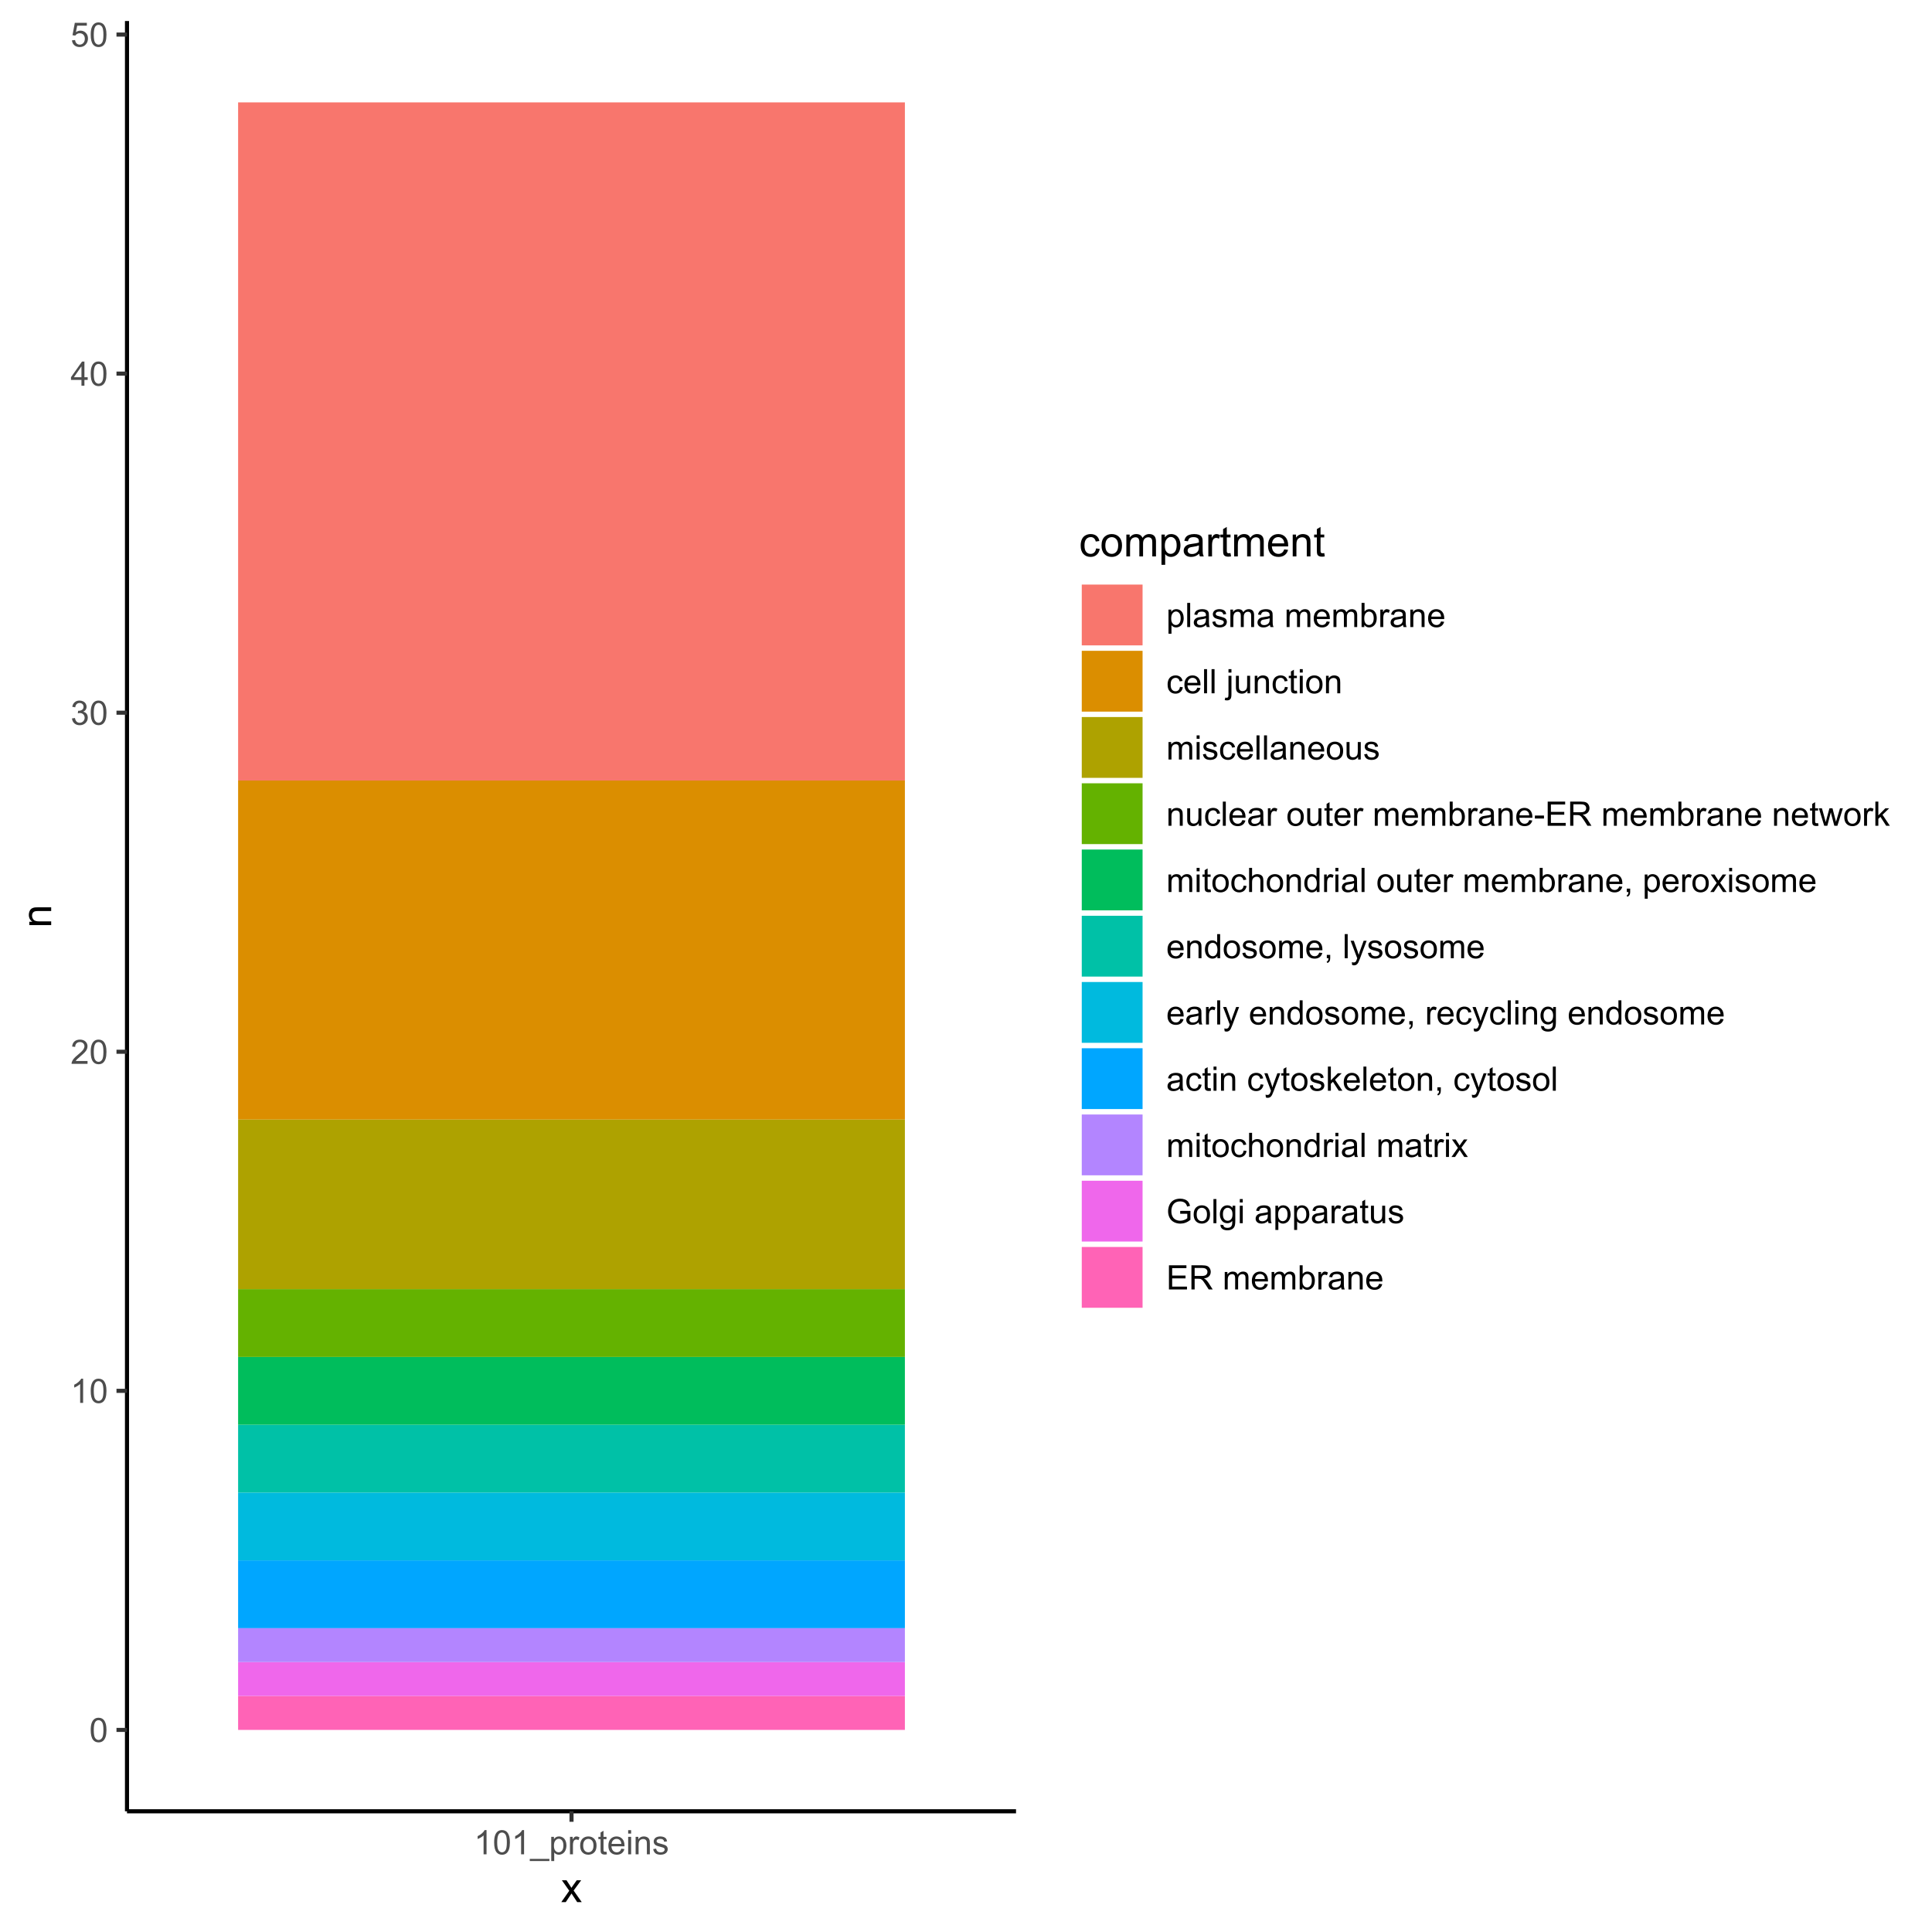 <?xml version="1.0" encoding="UTF-8"?>
<svg xmlns="http://www.w3.org/2000/svg" xmlns:xlink="http://www.w3.org/1999/xlink" width="504pt" height="504pt" viewBox="0 0 504 504" version="1.1">
<defs>
<g>
<symbol overflow="visible" id="glyph0-0">
<path style="stroke:none;" d="M 1.102 0 L 1.102 -5.5 L 5.5 -5.5 L 5.5 0 Z M 1.238 -0.137 L 5.363 -0.137 L 5.363 -5.363 L 1.238 -5.363 Z M 1.238 -0.137 "/>
</symbol>
<symbol overflow="visible" id="glyph0-1">
<path style="stroke:none;" d="M 0.367 -3.105 C 0.363 -3.848 0.438 -4.445 0.594 -4.902 C 0.742 -5.355 0.973 -5.707 1.277 -5.953 C 1.578 -6.199 1.957 -6.32 2.418 -6.324 C 2.754 -6.32 3.051 -6.254 3.309 -6.121 C 3.562 -5.984 3.773 -5.789 3.938 -5.531 C 4.102 -5.273 4.23 -4.961 4.328 -4.594 C 4.422 -4.227 4.469 -3.73 4.473 -3.105 C 4.469 -2.367 4.395 -1.77 4.242 -1.316 C 4.09 -0.859 3.863 -0.508 3.562 -0.262 C 3.258 -0.016 2.875 0.105 2.418 0.109 C 1.809 0.105 1.332 -0.109 0.988 -0.547 C 0.57 -1.066 0.363 -1.922 0.367 -3.105 Z M 1.16 -3.105 C 1.16 -2.07 1.281 -1.379 1.523 -1.039 C 1.766 -0.695 2.062 -0.527 2.418 -0.527 C 2.773 -0.527 3.074 -0.699 3.316 -1.043 C 3.559 -1.387 3.68 -2.074 3.68 -3.105 C 3.68 -4.145 3.559 -4.832 3.316 -5.172 C 3.074 -5.512 2.77 -5.684 2.41 -5.684 C 2.051 -5.684 1.77 -5.531 1.559 -5.234 C 1.293 -4.844 1.16 -4.137 1.16 -3.105 Z M 1.16 -3.105 "/>
</symbol>
<symbol overflow="visible" id="glyph0-2">
<path style="stroke:none;" d="M 3.277 0 L 2.504 0 L 2.504 -4.93 C 2.316 -4.75 2.074 -4.574 1.773 -4.395 C 1.469 -4.215 1.195 -4.082 0.957 -3.996 L 0.957 -4.742 C 1.387 -4.941 1.766 -5.188 2.09 -5.48 C 2.414 -5.77 2.645 -6.051 2.781 -6.324 L 3.277 -6.324 Z M 3.277 0 "/>
</symbol>
<symbol overflow="visible" id="glyph0-3">
<path style="stroke:none;" d="M 4.43 -0.742 L 4.43 0 L 0.266 0 C 0.258 -0.188 0.289 -0.367 0.355 -0.539 C 0.461 -0.82 0.629 -1.098 0.863 -1.375 C 1.094 -1.648 1.434 -1.965 1.879 -2.328 C 2.562 -2.887 3.023 -3.332 3.266 -3.664 C 3.5 -3.988 3.621 -4.301 3.625 -4.594 C 3.621 -4.898 3.512 -5.156 3.297 -5.367 C 3.074 -5.578 2.789 -5.684 2.441 -5.684 C 2.066 -5.684 1.77 -5.57 1.547 -5.348 C 1.32 -5.125 1.207 -4.816 1.207 -4.422 L 0.414 -4.504 C 0.465 -5.094 0.668 -5.543 1.027 -5.855 C 1.379 -6.164 1.855 -6.32 2.457 -6.324 C 3.059 -6.32 3.539 -6.152 3.891 -5.82 C 4.242 -5.484 4.418 -5.07 4.422 -4.578 C 4.418 -4.32 4.367 -4.074 4.266 -3.832 C 4.164 -3.59 3.992 -3.332 3.754 -3.062 C 3.512 -2.793 3.113 -2.426 2.562 -1.957 C 2.094 -1.566 1.797 -1.301 1.664 -1.16 C 1.531 -1.02 1.422 -0.879 1.34 -0.742 Z M 4.43 -0.742 "/>
</symbol>
<symbol overflow="visible" id="glyph0-4">
<path style="stroke:none;" d="M 0.371 -1.664 L 1.145 -1.766 C 1.23 -1.324 1.383 -1.008 1.598 -0.816 C 1.809 -0.621 2.066 -0.527 2.375 -0.527 C 2.734 -0.527 3.043 -0.652 3.297 -0.906 C 3.547 -1.156 3.672 -1.469 3.676 -1.844 C 3.672 -2.195 3.555 -2.488 3.324 -2.719 C 3.09 -2.949 2.797 -3.062 2.441 -3.066 C 2.293 -3.062 2.109 -3.035 1.895 -2.98 L 1.98 -3.66 C 2.031 -3.652 2.07 -3.648 2.105 -3.652 C 2.434 -3.648 2.73 -3.734 2.996 -3.91 C 3.254 -4.078 3.387 -4.344 3.391 -4.703 C 3.387 -4.984 3.289 -5.219 3.102 -5.406 C 2.906 -5.59 2.66 -5.684 2.359 -5.688 C 2.055 -5.684 1.805 -5.59 1.605 -5.402 C 1.402 -5.215 1.273 -4.93 1.219 -4.555 L 0.445 -4.691 C 0.539 -5.207 0.754 -5.609 1.09 -5.895 C 1.426 -6.18 1.844 -6.32 2.344 -6.324 C 2.688 -6.32 3.004 -6.246 3.293 -6.102 C 3.582 -5.953 3.801 -5.754 3.953 -5.5 C 4.105 -5.242 4.184 -4.973 4.184 -4.688 C 4.184 -4.414 4.109 -4.164 3.965 -3.945 C 3.816 -3.719 3.602 -3.543 3.316 -3.41 C 3.688 -3.324 3.977 -3.145 4.184 -2.875 C 4.391 -2.602 4.492 -2.262 4.496 -1.859 C 4.492 -1.305 4.293 -0.84 3.895 -0.461 C 3.492 -0.078 2.984 0.109 2.371 0.113 C 1.816 0.109 1.355 -0.051 0.992 -0.379 C 0.625 -0.707 0.418 -1.137 0.371 -1.664 Z M 0.371 -1.664 "/>
</symbol>
<symbol overflow="visible" id="glyph0-5">
<path style="stroke:none;" d="M 2.844 0 L 2.844 -1.508 L 0.113 -1.508 L 0.113 -2.219 L 2.988 -6.301 L 3.617 -6.301 L 3.617 -2.219 L 4.469 -2.219 L 4.469 -1.508 L 3.617 -1.508 L 3.617 0 Z M 2.844 -2.219 L 2.844 -5.059 L 0.871 -2.219 Z M 2.844 -2.219 "/>
</symbol>
<symbol overflow="visible" id="glyph0-6">
<path style="stroke:none;" d="M 0.367 -1.648 L 1.176 -1.719 C 1.234 -1.32 1.375 -1.023 1.594 -0.824 C 1.812 -0.625 2.078 -0.527 2.391 -0.527 C 2.762 -0.527 3.074 -0.668 3.336 -0.949 C 3.59 -1.23 3.719 -1.602 3.723 -2.066 C 3.719 -2.504 3.594 -2.852 3.348 -3.109 C 3.098 -3.363 2.773 -3.492 2.375 -3.492 C 2.125 -3.492 1.902 -3.434 1.703 -3.32 C 1.5 -3.207 1.344 -3.062 1.23 -2.883 L 0.504 -2.977 L 1.113 -6.215 L 4.246 -6.215 L 4.246 -5.473 L 1.73 -5.473 L 1.391 -3.781 C 1.766 -4.039 2.164 -4.172 2.582 -4.176 C 3.129 -4.172 3.594 -3.98 3.973 -3.605 C 4.352 -3.223 4.539 -2.734 4.543 -2.137 C 4.539 -1.562 4.375 -1.07 4.043 -0.656 C 3.637 -0.148 3.086 0.105 2.391 0.109 C 1.816 0.105 1.348 -0.051 0.984 -0.371 C 0.621 -0.691 0.414 -1.117 0.367 -1.648 Z M 0.367 -1.648 "/>
</symbol>
<symbol overflow="visible" id="glyph0-7">
<path style="stroke:none;" d="M -0.133 1.75 L -0.133 1.191 L 4.992 1.191 L 4.992 1.75 Z M -0.133 1.75 "/>
</symbol>
<symbol overflow="visible" id="glyph0-8">
<path style="stroke:none;" d="M 0.578 1.75 L 0.578 -4.562 L 1.285 -4.562 L 1.285 -3.969 C 1.449 -4.199 1.637 -4.375 1.848 -4.492 C 2.051 -4.605 2.305 -4.664 2.609 -4.668 C 2.992 -4.664 3.336 -4.562 3.637 -4.367 C 3.934 -4.164 4.16 -3.883 4.312 -3.516 C 4.465 -3.148 4.539 -2.746 4.543 -2.316 C 4.539 -1.848 4.457 -1.43 4.289 -1.055 C 4.121 -0.68 3.875 -0.391 3.559 -0.195 C 3.238 0.004 2.902 0.098 2.551 0.102 C 2.289 0.098 2.059 0.047 1.855 -0.059 C 1.648 -0.168 1.48 -0.305 1.352 -0.473 L 1.352 1.75 Z M 1.281 -2.258 C 1.277 -1.664 1.395 -1.23 1.637 -0.953 C 1.871 -0.668 2.16 -0.527 2.5 -0.531 C 2.84 -0.527 3.133 -0.672 3.383 -0.969 C 3.625 -1.258 3.75 -1.711 3.75 -2.32 C 3.75 -2.898 3.629 -3.332 3.391 -3.625 C 3.152 -3.914 2.867 -4.059 2.535 -4.062 C 2.203 -4.059 1.91 -3.906 1.66 -3.598 C 1.402 -3.289 1.277 -2.84 1.281 -2.258 Z M 1.281 -2.258 "/>
</symbol>
<symbol overflow="visible" id="glyph0-9">
<path style="stroke:none;" d="M 0.57 0 L 0.57 -4.562 L 1.266 -4.562 L 1.266 -3.871 C 1.445 -4.191 1.609 -4.406 1.758 -4.512 C 1.906 -4.613 2.07 -4.664 2.258 -4.668 C 2.516 -4.664 2.781 -4.582 3.051 -4.418 L 2.785 -3.699 C 2.59 -3.809 2.402 -3.867 2.219 -3.867 C 2.047 -3.867 1.895 -3.816 1.762 -3.715 C 1.625 -3.613 1.527 -3.473 1.473 -3.293 C 1.383 -3.016 1.34 -2.715 1.344 -2.391 L 1.344 0 Z M 0.57 0 "/>
</symbol>
<symbol overflow="visible" id="glyph0-10">
<path style="stroke:none;" d="M 0.293 -2.281 C 0.293 -3.125 0.527 -3.754 0.996 -4.16 C 1.387 -4.496 1.863 -4.664 2.434 -4.668 C 3.059 -4.664 3.57 -4.457 3.969 -4.051 C 4.363 -3.637 4.562 -3.07 4.566 -2.348 C 4.562 -1.758 4.477 -1.297 4.301 -0.961 C 4.125 -0.625 3.867 -0.363 3.535 -0.176 C 3.195 0.008 2.828 0.098 2.434 0.102 C 1.789 0.098 1.273 -0.102 0.883 -0.512 C 0.488 -0.918 0.293 -1.508 0.293 -2.281 Z M 1.086 -2.281 C 1.082 -1.695 1.211 -1.258 1.469 -0.969 C 1.723 -0.672 2.043 -0.527 2.434 -0.531 C 2.812 -0.527 3.133 -0.672 3.391 -0.969 C 3.645 -1.258 3.773 -1.707 3.773 -2.309 C 3.773 -2.871 3.645 -3.297 3.387 -3.59 C 3.129 -3.879 2.809 -4.023 2.434 -4.027 C 2.043 -4.023 1.723 -3.879 1.469 -3.594 C 1.211 -3.301 1.082 -2.863 1.086 -2.281 Z M 1.086 -2.281 "/>
</symbol>
<symbol overflow="visible" id="glyph0-11">
<path style="stroke:none;" d="M 2.27 -0.691 L 2.379 -0.008 C 2.16 0.039 1.965 0.059 1.797 0.059 C 1.512 0.059 1.293 0.016 1.141 -0.074 C 0.984 -0.16 0.875 -0.277 0.816 -0.422 C 0.75 -0.566 0.719 -0.871 0.723 -1.336 L 0.723 -3.961 L 0.156 -3.961 L 0.156 -4.562 L 0.723 -4.562 L 0.723 -5.695 L 1.492 -6.156 L 1.492 -4.562 L 2.27 -4.562 L 2.27 -3.961 L 1.492 -3.961 L 1.492 -1.293 C 1.488 -1.07 1.5 -0.93 1.531 -0.867 C 1.555 -0.805 1.602 -0.754 1.664 -0.715 C 1.727 -0.676 1.812 -0.656 1.93 -0.66 C 2.012 -0.656 2.125 -0.668 2.27 -0.691 Z M 2.27 -0.691 "/>
</symbol>
<symbol overflow="visible" id="glyph0-12">
<path style="stroke:none;" d="M 3.703 -1.469 L 4.504 -1.371 C 4.375 -0.902 4.141 -0.539 3.801 -0.285 C 3.461 -0.027 3.027 0.098 2.496 0.102 C 1.828 0.098 1.297 -0.102 0.906 -0.512 C 0.512 -0.918 0.316 -1.496 0.32 -2.242 C 0.316 -3.008 0.516 -3.605 0.914 -4.031 C 1.309 -4.453 1.82 -4.664 2.453 -4.668 C 3.059 -4.664 3.555 -4.457 3.945 -4.043 C 4.328 -3.629 4.523 -3.043 4.527 -2.289 C 4.523 -2.242 4.523 -2.176 4.523 -2.086 L 1.121 -2.086 C 1.145 -1.582 1.289 -1.195 1.547 -0.93 C 1.801 -0.66 2.117 -0.527 2.5 -0.531 C 2.781 -0.527 3.023 -0.602 3.227 -0.754 C 3.426 -0.902 3.586 -1.141 3.703 -1.469 Z M 1.164 -2.719 L 3.711 -2.719 C 3.672 -3.102 3.578 -3.387 3.422 -3.582 C 3.172 -3.879 2.852 -4.031 2.461 -4.031 C 2.105 -4.031 1.805 -3.91 1.566 -3.672 C 1.32 -3.434 1.188 -3.117 1.164 -2.719 Z M 1.164 -2.719 "/>
</symbol>
<symbol overflow="visible" id="glyph0-13">
<path style="stroke:none;" d="M 0.586 -5.41 L 0.586 -6.301 L 1.359 -6.301 L 1.359 -5.41 Z M 0.586 0 L 0.586 -4.562 L 1.359 -4.562 L 1.359 0 Z M 0.586 0 "/>
</symbol>
<symbol overflow="visible" id="glyph0-14">
<path style="stroke:none;" d="M 0.578 0 L 0.578 -4.562 L 1.277 -4.562 L 1.277 -3.914 C 1.609 -4.414 2.09 -4.664 2.727 -4.668 C 3 -4.664 3.254 -4.613 3.484 -4.52 C 3.715 -4.418 3.887 -4.289 4.004 -4.129 C 4.113 -3.969 4.195 -3.777 4.246 -3.559 C 4.273 -3.41 4.289 -3.16 4.289 -2.805 L 4.289 0 L 3.516 0 L 3.516 -2.777 C 3.516 -3.09 3.484 -3.324 3.426 -3.484 C 3.363 -3.637 3.258 -3.762 3.105 -3.855 C 2.949 -3.949 2.77 -3.996 2.566 -3.996 C 2.234 -3.996 1.949 -3.891 1.711 -3.68 C 1.469 -3.469 1.348 -3.07 1.352 -2.492 L 1.352 0 Z M 0.578 0 "/>
</symbol>
<symbol overflow="visible" id="glyph0-15">
<path style="stroke:none;" d="M 0.27 -1.363 L 1.035 -1.484 C 1.078 -1.172 1.199 -0.938 1.395 -0.777 C 1.59 -0.609 1.863 -0.527 2.219 -0.531 C 2.57 -0.527 2.832 -0.602 3.008 -0.75 C 3.176 -0.895 3.262 -1.062 3.266 -1.258 C 3.262 -1.43 3.188 -1.566 3.039 -1.672 C 2.93 -1.734 2.664 -1.824 2.246 -1.934 C 1.676 -2.074 1.285 -2.195 1.066 -2.305 C 0.848 -2.406 0.68 -2.551 0.566 -2.738 C 0.453 -2.918 0.398 -3.125 0.398 -3.352 C 0.398 -3.555 0.445 -3.742 0.539 -3.914 C 0.633 -4.086 0.758 -4.23 0.918 -4.348 C 1.039 -4.434 1.203 -4.508 1.41 -4.574 C 1.617 -4.633 1.84 -4.664 2.078 -4.668 C 2.434 -4.664 2.75 -4.613 3.023 -4.512 C 3.293 -4.406 3.492 -4.266 3.621 -4.09 C 3.75 -3.914 3.84 -3.68 3.891 -3.387 L 3.133 -3.281 C 3.098 -3.516 2.996 -3.699 2.832 -3.832 C 2.664 -3.965 2.434 -4.031 2.137 -4.031 C 1.777 -4.031 1.523 -3.973 1.375 -3.855 C 1.223 -3.738 1.148 -3.598 1.148 -3.441 C 1.148 -3.34 1.18 -3.25 1.242 -3.172 C 1.305 -3.086 1.402 -3.02 1.539 -2.965 C 1.613 -2.934 1.84 -2.867 2.223 -2.766 C 2.766 -2.617 3.148 -2.496 3.367 -2.406 C 3.582 -2.312 3.75 -2.176 3.875 -2 C 3.996 -1.82 4.059 -1.602 4.062 -1.34 C 4.059 -1.078 3.984 -0.836 3.836 -0.609 C 3.684 -0.383 3.465 -0.207 3.184 -0.082 C 2.895 0.039 2.574 0.098 2.223 0.102 C 1.625 0.098 1.172 -0.02 0.863 -0.266 C 0.551 -0.508 0.355 -0.875 0.27 -1.363 Z M 0.27 -1.363 "/>
</symbol>
<symbol overflow="visible" id="glyph0-16">
<path style="stroke:none;" d="M 0.562 0 L 0.562 -6.301 L 1.336 -6.301 L 1.336 0 Z M 0.562 0 "/>
</symbol>
<symbol overflow="visible" id="glyph0-17">
<path style="stroke:none;" d="M 3.559 -0.562 C 3.27 -0.32 2.996 -0.148 2.73 -0.047 C 2.465 0.051 2.18 0.098 1.879 0.102 C 1.375 0.098 0.988 -0.02 0.719 -0.266 C 0.449 -0.508 0.316 -0.82 0.316 -1.203 C 0.316 -1.422 0.367 -1.629 0.469 -1.816 C 0.57 -2 0.703 -2.148 0.871 -2.262 C 1.031 -2.371 1.215 -2.453 1.426 -2.516 C 1.574 -2.551 1.805 -2.59 2.113 -2.629 C 2.734 -2.703 3.195 -2.793 3.492 -2.895 C 3.492 -3 3.492 -3.066 3.496 -3.098 C 3.492 -3.41 3.418 -3.633 3.277 -3.766 C 3.074 -3.938 2.781 -4.023 2.398 -4.027 C 2.031 -4.023 1.762 -3.961 1.59 -3.836 C 1.414 -3.707 1.289 -3.48 1.207 -3.16 L 0.453 -3.262 C 0.516 -3.582 0.629 -3.844 0.789 -4.043 C 0.945 -4.242 1.172 -4.395 1.473 -4.504 C 1.77 -4.609 2.117 -4.664 2.508 -4.668 C 2.898 -4.664 3.215 -4.617 3.457 -4.527 C 3.699 -4.434 3.879 -4.32 3.996 -4.184 C 4.109 -4.043 4.188 -3.867 4.238 -3.656 C 4.258 -3.523 4.27 -3.285 4.273 -2.945 L 4.273 -1.914 C 4.27 -1.191 4.289 -0.734 4.324 -0.547 C 4.355 -0.352 4.418 -0.172 4.52 0 L 3.711 0 C 3.629 -0.16 3.578 -0.348 3.559 -0.562 Z M 3.492 -2.289 C 3.211 -2.172 2.789 -2.074 2.23 -2 C 1.91 -1.949 1.684 -1.898 1.555 -1.844 C 1.422 -1.785 1.32 -1.699 1.25 -1.59 C 1.176 -1.477 1.141 -1.355 1.145 -1.227 C 1.141 -1.016 1.219 -0.844 1.379 -0.707 C 1.531 -0.57 1.762 -0.504 2.062 -0.504 C 2.359 -0.504 2.621 -0.566 2.855 -0.699 C 3.086 -0.824 3.258 -1.004 3.367 -1.234 C 3.449 -1.406 3.492 -1.664 3.492 -2.008 Z M 3.492 -2.289 "/>
</symbol>
<symbol overflow="visible" id="glyph0-18">
<path style="stroke:none;" d="M 0.578 0 L 0.578 -4.562 L 1.273 -4.562 L 1.273 -3.922 C 1.414 -4.141 1.605 -4.32 1.844 -4.461 C 2.078 -4.594 2.348 -4.664 2.656 -4.668 C 2.992 -4.664 3.27 -4.594 3.488 -4.457 C 3.699 -4.312 3.852 -4.117 3.945 -3.867 C 4.301 -4.398 4.773 -4.664 5.355 -4.668 C 5.805 -4.664 6.148 -4.539 6.395 -4.289 C 6.637 -4.039 6.762 -3.652 6.762 -3.133 L 6.762 0 L 5.996 0 L 5.996 -2.875 C 5.992 -3.184 5.969 -3.406 5.918 -3.543 C 5.867 -3.676 5.773 -3.785 5.645 -3.871 C 5.512 -3.953 5.359 -3.996 5.184 -3.996 C 4.859 -3.996 4.594 -3.887 4.383 -3.676 C 4.172 -3.457 4.066 -3.117 4.066 -2.652 L 4.066 0 L 3.293 0 L 3.293 -2.965 C 3.293 -3.309 3.227 -3.566 3.102 -3.738 C 2.973 -3.91 2.77 -3.996 2.484 -3.996 C 2.266 -3.996 2.062 -3.938 1.879 -3.824 C 1.691 -3.707 1.559 -3.539 1.477 -3.32 C 1.391 -3.098 1.348 -2.781 1.352 -2.367 L 1.352 0 Z M 0.578 0 "/>
</symbol>
<symbol overflow="visible" id="glyph0-19">
<path style="stroke:none;" d=""/>
</symbol>
<symbol overflow="visible" id="glyph0-20">
<path style="stroke:none;" d="M 1.293 0 L 0.574 0 L 0.574 -6.301 L 1.348 -6.301 L 1.348 -4.051 C 1.676 -4.457 2.094 -4.664 2.602 -4.668 C 2.879 -4.664 3.141 -4.605 3.395 -4.496 C 3.645 -4.379 3.852 -4.223 4.016 -4.02 C 4.172 -3.812 4.301 -3.562 4.395 -3.277 C 4.484 -2.984 4.527 -2.676 4.531 -2.352 C 4.527 -1.562 4.336 -0.957 3.953 -0.535 C 3.566 -0.109 3.102 0.098 2.562 0.102 C 2.02 0.098 1.598 -0.121 1.293 -0.57 Z M 1.285 -2.316 C 1.281 -1.766 1.355 -1.371 1.508 -1.129 C 1.75 -0.727 2.082 -0.527 2.496 -0.531 C 2.832 -0.527 3.121 -0.676 3.371 -0.973 C 3.613 -1.266 3.738 -1.703 3.742 -2.285 C 3.738 -2.879 3.621 -3.316 3.387 -3.605 C 3.152 -3.887 2.867 -4.031 2.531 -4.031 C 2.191 -4.031 1.898 -3.883 1.652 -3.59 C 1.406 -3.293 1.281 -2.867 1.285 -2.316 Z M 1.285 -2.316 "/>
</symbol>
<symbol overflow="visible" id="glyph0-21">
<path style="stroke:none;" d="M 3.559 -1.672 L 4.32 -1.574 C 4.234 -1.047 4.023 -0.637 3.68 -0.34 C 3.336 -0.047 2.914 0.098 2.418 0.102 C 1.793 0.098 1.293 -0.102 0.914 -0.508 C 0.531 -0.914 0.34 -1.5 0.344 -2.266 C 0.34 -2.754 0.422 -3.184 0.586 -3.559 C 0.75 -3.926 0.996 -4.203 1.332 -4.391 C 1.664 -4.57 2.027 -4.664 2.422 -4.668 C 2.914 -4.664 3.32 -4.539 3.641 -4.289 C 3.953 -4.039 4.156 -3.684 4.246 -3.223 L 3.492 -3.105 C 3.422 -3.41 3.293 -3.641 3.113 -3.797 C 2.926 -3.953 2.707 -4.031 2.453 -4.031 C 2.062 -4.031 1.746 -3.891 1.504 -3.609 C 1.258 -3.328 1.137 -2.887 1.141 -2.285 C 1.137 -1.672 1.254 -1.227 1.492 -0.949 C 1.723 -0.668 2.027 -0.527 2.41 -0.531 C 2.711 -0.527 2.965 -0.621 3.172 -0.809 C 3.371 -0.996 3.5 -1.281 3.559 -1.672 Z M 3.559 -1.672 "/>
</symbol>
<symbol overflow="visible" id="glyph0-22">
<path style="stroke:none;" d="M 0.574 -5.402 L 0.574 -6.301 L 1.348 -6.301 L 1.348 -5.402 Z M -0.402 1.77 L -0.258 1.113 C -0.102 1.152 0.02 1.172 0.109 1.172 C 0.262 1.172 0.379 1.117 0.457 1.016 C 0.535 0.906 0.574 0.645 0.574 0.23 L 0.574 -4.562 L 1.348 -4.562 L 1.348 0.25 C 1.348 0.809 1.273 1.199 1.129 1.422 C 0.941 1.707 0.633 1.852 0.203 1.852 C -0.008 1.852 -0.207 1.824 -0.402 1.77 Z M -0.402 1.77 "/>
</symbol>
<symbol overflow="visible" id="glyph0-23">
<path style="stroke:none;" d="M 3.57 0 L 3.57 -0.672 C 3.211 -0.156 2.73 0.098 2.121 0.102 C 1.852 0.098 1.598 0.051 1.367 -0.051 C 1.133 -0.152 0.961 -0.281 0.848 -0.441 C 0.734 -0.594 0.656 -0.785 0.609 -1.016 C 0.578 -1.164 0.562 -1.406 0.562 -1.734 L 0.562 -4.562 L 1.336 -4.562 L 1.336 -2.031 C 1.336 -1.625 1.352 -1.352 1.383 -1.215 C 1.43 -1.008 1.531 -0.848 1.691 -0.734 C 1.848 -0.617 2.043 -0.562 2.277 -0.562 C 2.508 -0.562 2.727 -0.621 2.93 -0.738 C 3.133 -0.855 3.273 -1.016 3.359 -1.227 C 3.441 -1.43 3.484 -1.727 3.488 -2.117 L 3.488 -4.562 L 4.262 -4.562 L 4.262 0 Z M 3.57 0 "/>
</symbol>
<symbol overflow="visible" id="glyph0-24">
<path style="stroke:none;" d="M 0.281 -1.891 L 0.281 -2.668 L 2.656 -2.668 L 2.656 -1.891 Z M 0.281 -1.891 "/>
</symbol>
<symbol overflow="visible" id="glyph0-25">
<path style="stroke:none;" d="M 0.695 0 L 0.695 -6.301 L 5.25 -6.301 L 5.25 -5.555 L 1.531 -5.555 L 1.531 -3.625 L 5.016 -3.625 L 5.016 -2.887 L 1.531 -2.887 L 1.531 -0.742 L 5.398 -0.742 L 5.398 0 Z M 0.695 0 "/>
</symbol>
<symbol overflow="visible" id="glyph0-26">
<path style="stroke:none;" d="M 0.691 0 L 0.691 -6.301 L 3.484 -6.301 C 4.043 -6.297 4.469 -6.242 4.766 -6.129 C 5.055 -6.016 5.289 -5.816 5.465 -5.531 C 5.637 -5.242 5.723 -4.926 5.727 -4.582 C 5.723 -4.133 5.578 -3.754 5.293 -3.449 C 5 -3.141 4.555 -2.945 3.953 -2.867 C 4.172 -2.758 4.34 -2.652 4.457 -2.551 C 4.695 -2.324 4.926 -2.047 5.148 -1.715 L 6.242 0 L 5.195 0 L 4.359 -1.312 C 4.117 -1.688 3.914 -1.977 3.758 -2.18 C 3.598 -2.379 3.457 -2.516 3.336 -2.598 C 3.207 -2.676 3.082 -2.734 2.957 -2.766 C 2.859 -2.785 2.703 -2.793 2.492 -2.797 L 1.527 -2.797 L 1.527 0 Z M 1.527 -3.52 L 3.316 -3.52 C 3.699 -3.516 3.996 -3.555 4.211 -3.637 C 4.422 -3.711 4.586 -3.836 4.699 -4.012 C 4.809 -4.184 4.863 -4.375 4.867 -4.582 C 4.863 -4.879 4.754 -5.121 4.543 -5.312 C 4.324 -5.504 3.984 -5.602 3.52 -5.602 L 1.527 -5.602 Z M 1.527 -3.52 "/>
</symbol>
<symbol overflow="visible" id="glyph0-27">
<path style="stroke:none;" d="M 1.422 0 L 0.027 -4.562 L 0.824 -4.562 L 1.551 -1.93 L 1.82 -0.949 C 1.832 -0.996 1.91 -1.309 2.059 -1.891 L 2.785 -4.562 L 3.578 -4.562 L 4.262 -1.918 L 4.492 -1.043 L 4.754 -1.926 L 5.535 -4.562 L 6.285 -4.562 L 4.859 0 L 4.055 0 L 3.332 -2.734 L 3.152 -3.512 L 2.23 0 Z M 1.422 0 "/>
</symbol>
<symbol overflow="visible" id="glyph0-28">
<path style="stroke:none;" d="M 0.586 0 L 0.586 -6.301 L 1.359 -6.301 L 1.359 -2.707 L 3.188 -4.562 L 4.188 -4.562 L 2.445 -2.871 L 4.367 0 L 3.41 0 L 1.902 -2.332 L 1.359 -1.809 L 1.359 0 Z M 0.586 0 "/>
</symbol>
<symbol overflow="visible" id="glyph0-29">
<path style="stroke:none;" d="M 0.578 0 L 0.578 -6.301 L 1.352 -6.301 L 1.352 -4.039 C 1.711 -4.453 2.168 -4.664 2.719 -4.668 C 3.055 -4.664 3.348 -4.598 3.602 -4.465 C 3.848 -4.332 4.027 -4.148 4.137 -3.914 C 4.242 -3.68 4.293 -3.336 4.297 -2.891 L 4.297 0 L 3.523 0 L 3.523 -2.891 C 3.52 -3.273 3.438 -3.555 3.27 -3.734 C 3.102 -3.906 2.863 -3.996 2.562 -4 C 2.328 -3.996 2.113 -3.938 1.914 -3.82 C 1.711 -3.703 1.566 -3.543 1.48 -3.34 C 1.391 -3.137 1.348 -2.855 1.352 -2.496 L 1.352 0 Z M 0.578 0 "/>
</symbol>
<symbol overflow="visible" id="glyph0-30">
<path style="stroke:none;" d="M 3.539 0 L 3.539 -0.574 C 3.25 -0.125 2.824 0.098 2.266 0.102 C 1.898 0.098 1.562 0 1.262 -0.199 C 0.953 -0.398 0.719 -0.676 0.551 -1.039 C 0.383 -1.395 0.297 -1.809 0.301 -2.277 C 0.297 -2.73 0.375 -3.145 0.527 -3.516 C 0.68 -3.887 0.906 -4.172 1.211 -4.371 C 1.512 -4.566 1.852 -4.664 2.23 -4.668 C 2.5 -4.664 2.746 -4.605 2.965 -4.492 C 3.18 -4.375 3.352 -4.223 3.488 -4.039 L 3.488 -6.301 L 4.258 -6.301 L 4.258 0 Z M 1.094 -2.277 C 1.09 -1.691 1.215 -1.254 1.465 -0.965 C 1.711 -0.672 2 -0.527 2.336 -0.531 C 2.672 -0.527 2.961 -0.664 3.199 -0.945 C 3.434 -1.219 3.551 -1.641 3.555 -2.211 C 3.551 -2.832 3.43 -3.293 3.191 -3.586 C 2.949 -3.879 2.652 -4.023 2.305 -4.027 C 1.957 -4.023 1.672 -3.883 1.441 -3.605 C 1.207 -3.32 1.09 -2.879 1.094 -2.277 Z M 1.094 -2.277 "/>
</symbol>
<symbol overflow="visible" id="glyph0-31">
<path style="stroke:none;" d="M 0.781 0 L 0.781 -0.883 L 1.664 -0.883 L 1.664 0 C 1.664 0.32 1.605 0.578 1.492 0.781 C 1.375 0.977 1.191 1.133 0.945 1.246 L 0.73 0.914 C 0.891 0.844 1.012 0.738 1.09 0.598 C 1.168 0.457 1.211 0.258 1.219 0 Z M 0.781 0 "/>
</symbol>
<symbol overflow="visible" id="glyph0-32">
<path style="stroke:none;" d="M 0.062 0 L 1.73 -2.371 L 0.188 -4.562 L 1.156 -4.562 L 1.855 -3.492 C 1.984 -3.289 2.09 -3.117 2.176 -2.98 C 2.297 -3.168 2.414 -3.336 2.523 -3.484 L 3.293 -4.562 L 4.215 -4.562 L 2.637 -2.414 L 4.336 0 L 3.387 0 L 2.449 -1.418 L 2.199 -1.801 L 1 0 Z M 0.062 0 "/>
</symbol>
<symbol overflow="visible" id="glyph0-33">
<path style="stroke:none;" d="M 0.547 1.758 L 0.461 1.031 C 0.629 1.078 0.777 1.102 0.902 1.102 C 1.074 1.102 1.211 1.07 1.312 1.016 C 1.414 0.953 1.5 0.875 1.57 0.773 C 1.617 0.695 1.695 0.504 1.805 0.199 C 1.82 0.152 1.844 0.086 1.875 0.008 L 0.141 -4.562 L 0.977 -4.562 L 1.926 -1.922 C 2.047 -1.586 2.156 -1.23 2.258 -0.863 C 2.344 -1.215 2.449 -1.562 2.574 -1.902 L 3.551 -4.562 L 4.324 -4.562 L 2.586 0.078 C 2.398 0.574 2.254 0.922 2.152 1.113 C 2.012 1.367 1.855 1.551 1.68 1.672 C 1.5 1.789 1.289 1.852 1.043 1.852 C 0.895 1.852 0.727 1.82 0.547 1.758 Z M 0.547 1.758 "/>
</symbol>
<symbol overflow="visible" id="glyph0-34">
<path style="stroke:none;" d="M 0.438 0.379 L 1.191 0.488 C 1.219 0.719 1.309 0.891 1.453 0.996 C 1.645 1.137 1.906 1.207 2.238 1.211 C 2.598 1.207 2.871 1.137 3.066 0.996 C 3.258 0.852 3.391 0.648 3.465 0.395 C 3.5 0.234 3.52 -0.094 3.52 -0.598 C 3.18 -0.199 2.758 0 2.258 0 C 1.625 0 1.141 -0.227 0.801 -0.68 C 0.453 -1.133 0.281 -1.676 0.285 -2.309 C 0.281 -2.742 0.359 -3.141 0.52 -3.512 C 0.676 -3.879 0.906 -4.164 1.207 -4.367 C 1.504 -4.562 1.855 -4.664 2.262 -4.668 C 2.797 -4.664 3.238 -4.445 3.594 -4.012 L 3.594 -4.562 L 4.305 -4.562 L 4.305 -0.617 C 4.301 0.094 4.227 0.594 4.086 0.891 C 3.938 1.188 3.711 1.422 3.398 1.594 C 3.086 1.766 2.699 1.852 2.242 1.852 C 1.695 1.852 1.254 1.727 0.922 1.484 C 0.586 1.234 0.426 0.867 0.438 0.379 Z M 1.078 -2.363 C 1.078 -1.762 1.195 -1.324 1.434 -1.051 C 1.672 -0.773 1.969 -0.637 2.328 -0.641 C 2.68 -0.637 2.98 -0.773 3.223 -1.051 C 3.461 -1.32 3.578 -1.75 3.582 -2.336 C 3.578 -2.895 3.457 -3.316 3.211 -3.602 C 2.961 -3.883 2.66 -4.023 2.316 -4.027 C 1.969 -4.023 1.676 -3.883 1.438 -3.605 C 1.195 -3.324 1.078 -2.91 1.078 -2.363 Z M 1.078 -2.363 "/>
</symbol>
<symbol overflow="visible" id="glyph0-35">
<path style="stroke:none;" d="M 3.625 -2.469 L 3.625 -3.211 L 6.297 -3.215 L 6.297 -0.875 C 5.883 -0.547 5.461 -0.301 5.027 -0.137 C 4.59 0.027 4.141 0.105 3.688 0.109 C 3.062 0.105 2.5 -0.023 2 -0.289 C 1.492 -0.551 1.113 -0.934 0.855 -1.438 C 0.598 -1.938 0.469 -2.5 0.469 -3.121 C 0.469 -3.73 0.594 -4.301 0.852 -4.836 C 1.105 -5.363 1.477 -5.758 1.957 -6.02 C 2.438 -6.273 2.992 -6.402 3.621 -6.406 C 4.074 -6.402 4.484 -6.328 4.855 -6.184 C 5.223 -6.035 5.512 -5.832 5.723 -5.566 C 5.93 -5.301 6.09 -4.957 6.199 -4.539 L 5.449 -4.332 C 5.352 -4.648 5.23 -4.902 5.094 -5.086 C 4.953 -5.27 4.754 -5.414 4.492 -5.527 C 4.23 -5.637 3.941 -5.695 3.625 -5.695 C 3.242 -5.695 2.914 -5.637 2.637 -5.52 C 2.359 -5.402 2.133 -5.246 1.965 -5.059 C 1.793 -4.867 1.664 -4.66 1.57 -4.438 C 1.406 -4.047 1.324 -3.625 1.328 -3.172 C 1.324 -2.605 1.422 -2.137 1.617 -1.762 C 1.809 -1.383 2.09 -1.102 2.461 -0.918 C 2.828 -0.734 3.219 -0.645 3.641 -0.645 C 3.996 -0.645 4.348 -0.711 4.695 -0.852 C 5.035 -0.988 5.297 -1.137 5.477 -1.297 L 5.477 -2.469 Z M 3.625 -2.469 "/>
</symbol>
<symbol overflow="visible" id="glyph1-0">
<path style="stroke:none;" d="M 1.375 0 L 1.375 -6.875 L 6.875 -6.875 L 6.875 0 Z M 1.547 -0.172 L 6.703 -0.172 L 6.703 -6.703 L 1.547 -6.703 Z M 1.547 -0.172 "/>
</symbol>
<symbol overflow="visible" id="glyph1-1">
<path style="stroke:none;" d="M 0.082 0 L 2.164 -2.965 L 0.234 -5.703 L 1.445 -5.703 L 2.32 -4.367 C 2.484 -4.109 2.617 -3.898 2.719 -3.727 C 2.875 -3.961 3.02 -4.168 3.152 -4.355 L 4.113 -5.703 L 5.27 -5.703 L 3.297 -3.02 L 5.418 0 L 4.234 0 L 3.062 -1.773 L 2.75 -2.25 L 1.25 0 Z M 0.082 0 "/>
</symbol>
<symbol overflow="visible" id="glyph1-2">
<path style="stroke:none;" d="M 4.445 -2.09 L 5.398 -1.965 C 5.289 -1.309 5.023 -0.797 4.598 -0.426 C 4.168 -0.055 3.645 0.129 3.023 0.129 C 2.242 0.129 1.613 -0.125 1.141 -0.637 C 0.664 -1.145 0.426 -1.875 0.43 -2.832 C 0.426 -3.441 0.527 -3.98 0.734 -4.445 C 0.938 -4.906 1.25 -5.254 1.668 -5.484 C 2.082 -5.715 2.535 -5.828 3.031 -5.832 C 3.645 -5.828 4.152 -5.672 4.547 -5.363 C 4.941 -5.047 5.191 -4.602 5.305 -4.027 L 4.367 -3.883 C 4.273 -4.262 4.117 -4.551 3.891 -4.746 C 3.664 -4.941 3.387 -5.039 3.066 -5.039 C 2.574 -5.039 2.18 -4.863 1.879 -4.516 C 1.57 -4.164 1.418 -3.613 1.422 -2.859 C 1.418 -2.09 1.566 -1.531 1.863 -1.184 C 2.156 -0.836 2.539 -0.66 3.012 -0.664 C 3.391 -0.66 3.707 -0.777 3.961 -1.012 C 4.215 -1.242 4.375 -1.602 4.445 -2.09 Z M 4.445 -2.09 "/>
</symbol>
<symbol overflow="visible" id="glyph1-3">
<path style="stroke:none;" d="M 0.367 -2.852 C 0.363 -3.906 0.656 -4.688 1.246 -5.199 C 1.734 -5.617 2.332 -5.828 3.039 -5.832 C 3.82 -5.828 4.461 -5.574 4.961 -5.062 C 5.457 -4.547 5.707 -3.836 5.711 -2.934 C 5.707 -2.195 5.598 -1.617 5.379 -1.199 C 5.156 -0.777 4.832 -0.449 4.414 -0.219 C 3.992 0.016 3.535 0.129 3.039 0.129 C 2.238 0.129 1.594 -0.125 1.105 -0.637 C 0.609 -1.148 0.363 -1.887 0.367 -2.852 Z M 1.359 -2.852 C 1.359 -2.121 1.516 -1.574 1.836 -1.211 C 2.152 -0.844 2.555 -0.66 3.039 -0.664 C 3.516 -0.66 3.914 -0.844 4.234 -1.211 C 4.551 -1.574 4.711 -2.133 4.715 -2.883 C 4.711 -3.586 4.551 -4.117 4.234 -4.484 C 3.91 -4.844 3.512 -5.027 3.039 -5.031 C 2.555 -5.027 2.152 -4.848 1.836 -4.488 C 1.516 -4.129 1.359 -3.582 1.359 -2.852 Z M 1.359 -2.852 "/>
</symbol>
<symbol overflow="visible" id="glyph1-4">
<path style="stroke:none;" d="M 0.727 0 L 0.727 -5.703 L 1.59 -5.703 L 1.59 -4.902 C 1.766 -5.18 2.004 -5.406 2.305 -5.578 C 2.598 -5.746 2.938 -5.828 3.32 -5.832 C 3.738 -5.828 4.086 -5.742 4.359 -5.566 C 4.629 -5.391 4.816 -5.145 4.93 -4.836 C 5.379 -5.496 5.969 -5.828 6.691 -5.832 C 7.254 -5.828 7.688 -5.672 7.996 -5.363 C 8.297 -5.047 8.449 -4.566 8.453 -3.914 L 8.453 0 L 7.492 0 L 7.492 -3.594 C 7.488 -3.977 7.457 -4.254 7.398 -4.426 C 7.332 -4.594 7.219 -4.734 7.059 -4.84 C 6.891 -4.941 6.695 -4.992 6.477 -4.996 C 6.07 -4.992 5.738 -4.859 5.477 -4.594 C 5.211 -4.328 5.078 -3.898 5.082 -3.312 L 5.082 0 L 4.113 0 L 4.113 -3.707 C 4.113 -4.133 4.031 -4.453 3.875 -4.672 C 3.715 -4.883 3.461 -4.992 3.105 -4.996 C 2.832 -4.992 2.578 -4.922 2.348 -4.781 C 2.117 -4.637 1.949 -4.426 1.848 -4.152 C 1.738 -3.875 1.688 -3.477 1.691 -2.961 L 1.691 0 Z M 0.727 0 "/>
</symbol>
<symbol overflow="visible" id="glyph1-5">
<path style="stroke:none;" d="M 0.727 2.188 L 0.727 -5.703 L 1.605 -5.703 L 1.605 -4.961 C 1.812 -5.25 2.047 -5.469 2.309 -5.613 C 2.57 -5.758 2.887 -5.828 3.262 -5.832 C 3.746 -5.828 4.176 -5.703 4.551 -5.457 C 4.922 -5.203 5.203 -4.852 5.391 -4.395 C 5.578 -3.938 5.672 -3.438 5.676 -2.895 C 5.672 -2.309 5.566 -1.781 5.359 -1.316 C 5.148 -0.848 4.844 -0.488 4.449 -0.242 C 4.047 0.008 3.629 0.129 3.191 0.129 C 2.867 0.129 2.578 0.062 2.32 -0.074 C 2.062 -0.211 1.852 -0.383 1.691 -0.59 L 1.691 2.188 Z M 1.602 -2.82 C 1.598 -2.082 1.746 -1.539 2.047 -1.191 C 2.34 -0.836 2.699 -0.66 3.125 -0.664 C 3.551 -0.66 3.918 -0.844 4.227 -1.211 C 4.531 -1.574 4.688 -2.137 4.688 -2.898 C 4.688 -3.625 4.535 -4.168 4.238 -4.531 C 3.938 -4.891 3.582 -5.074 3.168 -5.074 C 2.754 -5.074 2.391 -4.879 2.074 -4.496 C 1.758 -4.109 1.598 -3.551 1.602 -2.82 Z M 1.602 -2.82 "/>
</symbol>
<symbol overflow="visible" id="glyph1-6">
<path style="stroke:none;" d="M 4.445 -0.703 C 4.086 -0.398 3.742 -0.184 3.414 -0.059 C 3.082 0.066 2.727 0.129 2.348 0.129 C 1.719 0.129 1.238 -0.023 0.902 -0.328 C 0.566 -0.633 0.398 -1.023 0.398 -1.504 C 0.398 -1.781 0.461 -2.035 0.586 -2.27 C 0.711 -2.496 0.875 -2.684 1.086 -2.824 C 1.289 -2.965 1.523 -3.07 1.781 -3.141 C 1.969 -3.191 2.254 -3.238 2.641 -3.289 C 3.418 -3.375 3.992 -3.488 4.367 -3.621 C 4.367 -3.754 4.371 -3.836 4.371 -3.871 C 4.371 -4.266 4.277 -4.543 4.098 -4.703 C 3.848 -4.918 3.48 -5.027 2.996 -5.031 C 2.539 -5.027 2.203 -4.949 1.988 -4.793 C 1.77 -4.633 1.609 -4.352 1.508 -3.949 L 0.562 -4.078 C 0.648 -4.48 0.789 -4.805 0.988 -5.055 C 1.184 -5.301 1.469 -5.492 1.844 -5.629 C 2.215 -5.762 2.645 -5.828 3.137 -5.832 C 3.621 -5.828 4.02 -5.773 4.324 -5.66 C 4.629 -5.543 4.852 -5.398 4.996 -5.227 C 5.137 -5.055 5.238 -4.836 5.297 -4.57 C 5.328 -4.406 5.344 -4.109 5.344 -3.68 L 5.344 -2.391 C 5.344 -1.492 5.363 -0.922 5.406 -0.684 C 5.445 -0.445 5.527 -0.219 5.648 0 L 4.641 0 C 4.539 -0.199 4.473 -0.434 4.445 -0.703 Z M 4.367 -2.863 C 4.012 -2.719 3.488 -2.598 2.789 -2.496 C 2.391 -2.438 2.105 -2.371 1.941 -2.301 C 1.773 -2.227 1.648 -2.121 1.562 -1.988 C 1.473 -1.848 1.43 -1.695 1.43 -1.531 C 1.43 -1.27 1.527 -1.055 1.723 -0.887 C 1.918 -0.711 2.203 -0.625 2.578 -0.629 C 2.949 -0.625 3.277 -0.707 3.57 -0.871 C 3.859 -1.031 4.074 -1.254 4.211 -1.543 C 4.312 -1.754 4.363 -2.078 4.367 -2.508 Z M 4.367 -2.863 "/>
</symbol>
<symbol overflow="visible" id="glyph1-7">
<path style="stroke:none;" d="M 0.715 0 L 0.715 -5.703 L 1.586 -5.703 L 1.586 -4.84 C 1.805 -5.242 2.008 -5.508 2.199 -5.637 C 2.383 -5.766 2.59 -5.828 2.82 -5.832 C 3.141 -5.828 3.473 -5.727 3.812 -5.523 L 3.48 -4.625 C 3.242 -4.762 3.004 -4.832 2.773 -4.836 C 2.555 -4.832 2.363 -4.77 2.199 -4.645 C 2.027 -4.516 1.91 -4.34 1.844 -4.113 C 1.73 -3.77 1.676 -3.391 1.68 -2.984 L 1.68 0 Z M 0.715 0 "/>
</symbol>
<symbol overflow="visible" id="glyph1-8">
<path style="stroke:none;" d="M 2.836 -0.863 L 2.977 -0.012 C 2.703 0.043 2.457 0.07 2.246 0.074 C 1.891 0.07 1.621 0.02 1.43 -0.09 C 1.234 -0.199 1.098 -0.348 1.02 -0.527 C 0.941 -0.707 0.902 -1.086 0.902 -1.672 L 0.902 -4.953 L 0.195 -4.953 L 0.195 -5.703 L 0.902 -5.703 L 0.902 -7.117 L 1.863 -7.695 L 1.863 -5.703 L 2.836 -5.703 L 2.836 -4.953 L 1.863 -4.953 L 1.863 -1.617 C 1.863 -1.34 1.879 -1.16 1.914 -1.086 C 1.945 -1.004 2 -0.941 2.078 -0.898 C 2.152 -0.848 2.262 -0.824 2.41 -0.828 C 2.516 -0.824 2.66 -0.836 2.836 -0.863 Z M 2.836 -0.863 "/>
</symbol>
<symbol overflow="visible" id="glyph1-9">
<path style="stroke:none;" d="M 4.629 -1.836 L 5.629 -1.715 C 5.469 -1.125 5.176 -0.672 4.75 -0.352 C 4.324 -0.031 3.781 0.129 3.121 0.129 C 2.281 0.129 1.617 -0.125 1.133 -0.641 C 0.641 -1.152 0.398 -1.875 0.402 -2.805 C 0.398 -3.762 0.645 -4.504 1.145 -5.035 C 1.637 -5.562 2.277 -5.828 3.066 -5.832 C 3.824 -5.828 4.449 -5.57 4.934 -5.051 C 5.418 -4.531 5.66 -3.801 5.66 -2.863 C 5.66 -2.805 5.656 -2.719 5.656 -2.605 L 1.402 -2.605 C 1.434 -1.977 1.613 -1.496 1.934 -1.164 C 2.25 -0.828 2.645 -0.66 3.125 -0.664 C 3.477 -0.66 3.781 -0.754 4.031 -0.945 C 4.281 -1.129 4.48 -1.426 4.629 -1.836 Z M 1.457 -3.398 L 4.641 -3.398 C 4.598 -3.879 4.473 -4.238 4.273 -4.48 C 3.961 -4.852 3.562 -5.039 3.078 -5.039 C 2.629 -5.039 2.258 -4.891 1.957 -4.594 C 1.652 -4.297 1.484 -3.898 1.457 -3.398 Z M 1.457 -3.398 "/>
</symbol>
<symbol overflow="visible" id="glyph1-10">
<path style="stroke:none;" d="M 0.727 0 L 0.727 -5.703 L 1.594 -5.703 L 1.594 -4.895 C 2.012 -5.516 2.617 -5.828 3.41 -5.832 C 3.754 -5.828 4.066 -5.766 4.355 -5.645 C 4.641 -5.52 4.859 -5.359 5.004 -5.16 C 5.145 -4.957 5.242 -4.719 5.305 -4.445 C 5.336 -4.266 5.355 -3.953 5.359 -3.508 L 5.359 0 L 4.395 0 L 4.395 -3.469 C 4.395 -3.863 4.355 -4.156 4.281 -4.352 C 4.203 -4.543 4.07 -4.699 3.879 -4.82 C 3.688 -4.934 3.461 -4.992 3.207 -4.996 C 2.793 -4.992 2.438 -4.859 2.141 -4.602 C 1.836 -4.336 1.688 -3.844 1.691 -3.117 L 1.691 0 Z M 0.727 0 "/>
</symbol>
<symbol overflow="visible" id="glyph2-0">
<path style="stroke:none;" d="M 0 -1.375 L -6.875 -1.375 L -6.875 -6.875 L 0 -6.875 Z M -0.172 -1.547 L -0.172 -6.703 L -6.703 -6.703 L -6.703 -1.547 Z M -0.172 -1.547 "/>
</symbol>
<symbol overflow="visible" id="glyph2-1">
<path style="stroke:none;" d="M 0 -0.727 L -5.703 -0.727 L -5.703 -1.594 L -4.895 -1.594 C -5.516 -2.012 -5.828 -2.617 -5.832 -3.41 C -5.828 -3.754 -5.766 -4.066 -5.645 -4.355 C -5.52 -4.641 -5.359 -4.859 -5.16 -5.004 C -4.957 -5.145 -4.719 -5.242 -4.445 -5.305 C -4.266 -5.336 -3.953 -5.355 -3.508 -5.359 L 0 -5.359 L 0 -4.395 L -3.469 -4.395 C -3.863 -4.395 -4.156 -4.355 -4.352 -4.281 C -4.543 -4.203 -4.699 -4.07 -4.82 -3.879 C -4.934 -3.688 -4.992 -3.461 -4.996 -3.207 C -4.992 -2.793 -4.859 -2.438 -4.602 -2.141 C -4.336 -1.836 -3.844 -1.688 -3.117 -1.691 L 0 -1.691 Z M 0 -0.727 "/>
</symbol>
</g>
<clipPath id="clip1">
  <path d="M 33.129 5.48 L 265.051 5.48 L 265.051 472.512 L 33.129 472.512 Z M 33.129 5.48 "/>
</clipPath>
</defs>
<g id="surface49">
<rect x="0" y="0" width="504" height="504" style="fill:rgb(100%,100%,100%);fill-opacity:1;stroke:none;"/>
<rect x="0" y="0" width="504" height="504" style="fill:rgb(100%,100%,100%);fill-opacity:1;stroke:none;"/>
<path style="fill:none;stroke-width:1.067;stroke-linecap:round;stroke-linejoin:round;stroke:rgb(100%,100%,100%);stroke-opacity:1;stroke-miterlimit:10;" d="M 0 504 L 504 504 L 504 0 L 0 0 Z M 0 504 "/>
<g clip-path="url(#clip1)" clip-rule="nonzero">
<path style=" stroke:none;fill-rule:nonzero;fill:rgb(100%,100%,100%);fill-opacity:1;" d="M 33.129 472.508 L 265.051 472.508 L 265.051 5.477 L 33.129 5.477 Z M 33.129 472.508 "/>
</g>
<path style=" stroke:none;fill-rule:nonzero;fill:rgb(0%,65.098%,100%);fill-opacity:1;" d="M 62.117 424.746 L 236.059 424.746 L 236.059 407.055 L 62.117 407.055 Z M 62.117 424.746 "/>
<path style=" stroke:none;fill-rule:nonzero;fill:rgb(85.882%,55.686%,0%);fill-opacity:1;" d="M 62.117 292.066 L 236.059 292.066 L 236.059 203.613 L 62.117 203.613 Z M 62.117 292.066 "/>
<path style=" stroke:none;fill-rule:nonzero;fill:rgb(0%,72.941%,87.059%);fill-opacity:1;" d="M 62.117 407.055 L 236.059 407.055 L 236.059 389.363 L 62.117 389.363 Z M 62.117 407.055 "/>
<path style=" stroke:none;fill-rule:nonzero;fill:rgb(0%,75.686%,65.49%);fill-opacity:1;" d="M 62.117 389.363 L 236.059 389.363 L 236.059 371.672 L 62.117 371.672 Z M 62.117 389.363 "/>
<path style=" stroke:none;fill-rule:nonzero;fill:rgb(100%,38.824%,71.373%);fill-opacity:1;" d="M 62.117 451.281 L 236.059 451.281 L 236.059 442.438 L 62.117 442.438 Z M 62.117 451.281 "/>
<path style=" stroke:none;fill-rule:nonzero;fill:rgb(93.725%,40.392%,92.157%);fill-opacity:1;" d="M 62.117 442.434 L 236.059 442.434 L 236.059 433.59 L 62.117 433.59 Z M 62.117 442.434 "/>
<path style=" stroke:none;fill-rule:nonzero;fill:rgb(68.235%,63.529%,0%);fill-opacity:1;" d="M 62.117 336.293 L 236.059 336.293 L 236.059 292.066 L 62.117 292.066 Z M 62.117 336.293 "/>
<path style=" stroke:none;fill-rule:nonzero;fill:rgb(70.196%,52.157%,100%);fill-opacity:1;" d="M 62.117 433.59 L 236.059 433.59 L 236.059 424.746 L 62.117 424.746 Z M 62.117 433.59 "/>
<path style=" stroke:none;fill-rule:nonzero;fill:rgb(0%,74.118%,36.078%);fill-opacity:1;" d="M 62.117 371.672 L 236.059 371.672 L 236.059 353.98 L 62.117 353.98 Z M 62.117 371.672 "/>
<path style=" stroke:none;fill-rule:nonzero;fill:rgb(39.216%,69.804%,0%);fill-opacity:1;" d="M 62.117 353.984 L 236.059 353.984 L 236.059 336.293 L 62.117 336.293 Z M 62.117 353.984 "/>
<path style=" stroke:none;fill-rule:nonzero;fill:rgb(97.255%,46.275%,42.745%);fill-opacity:1;" d="M 62.117 203.613 L 236.059 203.613 L 236.059 26.707 L 62.117 26.707 Z M 62.117 203.613 "/>
<path style="fill:none;stroke-width:1.067;stroke-linecap:butt;stroke-linejoin:round;stroke:rgb(0%,0%,0%);stroke-opacity:1;stroke-miterlimit:10;" d="M 33.129 472.508 L 33.129 5.48 "/>
<g style="fill:rgb(30.196%,30.196%,30.196%);fill-opacity:1;">
  <use xlink:href="#glyph0-1" x="23.301" y="454.43"/>
</g>
<g style="fill:rgb(30.196%,30.196%,30.196%);fill-opacity:1;">
  <use xlink:href="#glyph0-2" x="18.406" y="365.977"/>
  <use xlink:href="#glyph0-1" x="23.3" y="365.977"/>
</g>
<g style="fill:rgb(30.196%,30.196%,30.196%);fill-opacity:1;">
  <use xlink:href="#glyph0-3" x="18.406" y="277.523"/>
  <use xlink:href="#glyph0-1" x="23.3" y="277.523"/>
</g>
<g style="fill:rgb(30.196%,30.196%,30.196%);fill-opacity:1;">
  <use xlink:href="#glyph0-4" x="18.406" y="189.074"/>
  <use xlink:href="#glyph0-1" x="23.3" y="189.074"/>
</g>
<g style="fill:rgb(30.196%,30.196%,30.196%);fill-opacity:1;">
  <use xlink:href="#glyph0-5" x="18.406" y="100.621"/>
  <use xlink:href="#glyph0-1" x="23.3" y="100.621"/>
</g>
<g style="fill:rgb(30.196%,30.196%,30.196%);fill-opacity:1;">
  <use xlink:href="#glyph0-6" x="18.406" y="12.168"/>
  <use xlink:href="#glyph0-1" x="23.3" y="12.168"/>
</g>
<path style="fill:none;stroke-width:1.067;stroke-linecap:butt;stroke-linejoin:round;stroke:rgb(20%,20%,20%);stroke-opacity:1;stroke-miterlimit:10;" d="M 30.387 451.281 L 33.129 451.281 "/>
<path style="fill:none;stroke-width:1.067;stroke-linecap:butt;stroke-linejoin:round;stroke:rgb(20%,20%,20%);stroke-opacity:1;stroke-miterlimit:10;" d="M 30.387 362.828 L 33.129 362.828 "/>
<path style="fill:none;stroke-width:1.067;stroke-linecap:butt;stroke-linejoin:round;stroke:rgb(20%,20%,20%);stroke-opacity:1;stroke-miterlimit:10;" d="M 30.387 274.375 L 33.129 274.375 "/>
<path style="fill:none;stroke-width:1.067;stroke-linecap:butt;stroke-linejoin:round;stroke:rgb(20%,20%,20%);stroke-opacity:1;stroke-miterlimit:10;" d="M 30.387 185.922 L 33.129 185.922 "/>
<path style="fill:none;stroke-width:1.067;stroke-linecap:butt;stroke-linejoin:round;stroke:rgb(20%,20%,20%);stroke-opacity:1;stroke-miterlimit:10;" d="M 30.387 97.469 L 33.129 97.469 "/>
<path style="fill:none;stroke-width:1.067;stroke-linecap:butt;stroke-linejoin:round;stroke:rgb(20%,20%,20%);stroke-opacity:1;stroke-miterlimit:10;" d="M 30.387 9.016 L 33.129 9.016 "/>
<path style="fill:none;stroke-width:1.067;stroke-linecap:butt;stroke-linejoin:round;stroke:rgb(0%,0%,0%);stroke-opacity:1;stroke-miterlimit:10;" d="M 33.129 472.508 L 265.051 472.508 "/>
<path style="fill:none;stroke-width:1.067;stroke-linecap:butt;stroke-linejoin:round;stroke:rgb(20%,20%,20%);stroke-opacity:1;stroke-miterlimit:10;" d="M 149.09 475.25 L 149.09 472.508 "/>
<g style="fill:rgb(30.196%,30.196%,30.196%);fill-opacity:1;">
  <use xlink:href="#glyph0-2" x="123.648" y="483.738"/>
  <use xlink:href="#glyph0-1" x="128.543" y="483.738"/>
  <use xlink:href="#glyph0-2" x="133.437" y="483.738"/>
  <use xlink:href="#glyph0-7" x="138.331" y="483.738"/>
  <use xlink:href="#glyph0-8" x="143.225" y="483.738"/>
  <use xlink:href="#glyph0-9" x="148.119" y="483.738"/>
  <use xlink:href="#glyph0-10" x="151.05" y="483.738"/>
  <use xlink:href="#glyph0-11" x="155.944" y="483.738"/>
  <use xlink:href="#glyph0-12" x="158.389" y="483.738"/>
  <use xlink:href="#glyph0-13" x="163.283" y="483.738"/>
  <use xlink:href="#glyph0-14" x="165.238" y="483.738"/>
  <use xlink:href="#glyph0-15" x="170.132" y="483.738"/>
</g>
<g style="fill:rgb(0%,0%,0%);fill-opacity:1;">
  <use xlink:href="#glyph1-1" x="146.34" y="496.207"/>
</g>
<g style="fill:rgb(0%,0%,0%);fill-opacity:1;">
  <use xlink:href="#glyph2-1" x="13.352" y="242.055"/>
</g>
<path style=" stroke:none;fill-rule:nonzero;fill:rgb(100%,100%,100%);fill-opacity:1;" d="M 276.012 347.348 L 498.523 347.348 L 498.523 130.641 L 276.012 130.641 Z M 276.012 347.348 "/>
<g style="fill:rgb(0%,0%,0%);fill-opacity:1;">
  <use xlink:href="#glyph1-2" x="281.488" y="145.152"/>
  <use xlink:href="#glyph1-3" x="286.988" y="145.152"/>
  <use xlink:href="#glyph1-4" x="293.106" y="145.152"/>
  <use xlink:href="#glyph1-5" x="302.269" y="145.152"/>
  <use xlink:href="#glyph1-6" x="308.387" y="145.152"/>
  <use xlink:href="#glyph1-7" x="314.504" y="145.152"/>
  <use xlink:href="#glyph1-8" x="318.167" y="145.152"/>
  <use xlink:href="#glyph1-4" x="321.224" y="145.152"/>
  <use xlink:href="#glyph1-9" x="330.387" y="145.152"/>
  <use xlink:href="#glyph1-10" x="336.504" y="145.152"/>
  <use xlink:href="#glyph1-8" x="342.622" y="145.152"/>
</g>
<path style=" stroke:none;fill-rule:nonzero;fill:rgb(97.255%,46.275%,42.745%);fill-opacity:1;" d="M 282.199 168.359 L 298.062 168.359 L 298.062 152.496 L 282.199 152.496 Z M 282.199 168.359 "/>
<path style=" stroke:none;fill-rule:nonzero;fill:rgb(85.882%,55.686%,0%);fill-opacity:1;" d="M 282.199 185.641 L 298.062 185.641 L 298.062 169.777 L 282.199 169.777 Z M 282.199 185.641 "/>
<path style=" stroke:none;fill-rule:nonzero;fill:rgb(68.235%,63.529%,0%);fill-opacity:1;" d="M 282.199 202.918 L 298.062 202.918 L 298.062 187.055 L 282.199 187.055 Z M 282.199 202.918 "/>
<path style=" stroke:none;fill-rule:nonzero;fill:rgb(39.216%,69.804%,0%);fill-opacity:1;" d="M 282.199 220.199 L 298.062 220.199 L 298.062 204.336 L 282.199 204.336 Z M 282.199 220.199 "/>
<path style=" stroke:none;fill-rule:nonzero;fill:rgb(0%,74.118%,36.078%);fill-opacity:1;" d="M 282.199 237.48 L 298.062 237.48 L 298.062 221.617 L 282.199 221.617 Z M 282.199 237.48 "/>
<path style=" stroke:none;fill-rule:nonzero;fill:rgb(0%,75.686%,65.49%);fill-opacity:1;" d="M 282.199 254.762 L 298.062 254.762 L 298.062 238.898 L 282.199 238.898 Z M 282.199 254.762 "/>
<path style=" stroke:none;fill-rule:nonzero;fill:rgb(0%,72.941%,87.059%);fill-opacity:1;" d="M 282.199 272.039 L 298.062 272.039 L 298.062 256.176 L 282.199 256.176 Z M 282.199 272.039 "/>
<path style=" stroke:none;fill-rule:nonzero;fill:rgb(0%,65.098%,100%);fill-opacity:1;" d="M 282.199 289.32 L 298.062 289.32 L 298.062 273.457 L 282.199 273.457 Z M 282.199 289.32 "/>
<path style=" stroke:none;fill-rule:nonzero;fill:rgb(70.196%,52.157%,100%);fill-opacity:1;" d="M 282.199 306.602 L 298.062 306.602 L 298.062 290.738 L 282.199 290.738 Z M 282.199 306.602 "/>
<path style=" stroke:none;fill-rule:nonzero;fill:rgb(93.725%,40.392%,92.157%);fill-opacity:1;" d="M 282.199 323.879 L 298.062 323.879 L 298.062 308.016 L 282.199 308.016 Z M 282.199 323.879 "/>
<path style=" stroke:none;fill-rule:nonzero;fill:rgb(100%,38.824%,71.373%);fill-opacity:1;" d="M 282.199 341.16 L 298.062 341.16 L 298.062 325.297 L 282.199 325.297 Z M 282.199 341.16 "/>
<g style="fill:rgb(0%,0%,0%);fill-opacity:1;">
  <use xlink:href="#glyph0-8" x="304.25" y="163.578"/>
  <use xlink:href="#glyph0-16" x="309.144" y="163.578"/>
  <use xlink:href="#glyph0-17" x="311.099" y="163.578"/>
  <use xlink:href="#glyph0-15" x="315.993" y="163.578"/>
  <use xlink:href="#glyph0-18" x="320.393" y="163.578"/>
  <use xlink:href="#glyph0-17" x="327.724" y="163.578"/>
  <use xlink:href="#glyph0-19" x="332.618" y="163.578"/>
  <use xlink:href="#glyph0-18" x="335.063" y="163.578"/>
  <use xlink:href="#glyph0-12" x="342.393" y="163.578"/>
  <use xlink:href="#glyph0-18" x="347.288" y="163.578"/>
  <use xlink:href="#glyph0-20" x="354.618" y="163.578"/>
  <use xlink:href="#glyph0-9" x="359.512" y="163.578"/>
  <use xlink:href="#glyph0-17" x="362.443" y="163.578"/>
  <use xlink:href="#glyph0-14" x="367.337" y="163.578"/>
  <use xlink:href="#glyph0-12" x="372.231" y="163.578"/>
</g>
<g style="fill:rgb(0%,0%,0%);fill-opacity:1;">
  <use xlink:href="#glyph0-21" x="304.25" y="180.859"/>
  <use xlink:href="#glyph0-12" x="308.65" y="180.859"/>
  <use xlink:href="#glyph0-16" x="313.544" y="180.859"/>
  <use xlink:href="#glyph0-16" x="315.499" y="180.859"/>
  <use xlink:href="#glyph0-19" x="317.454" y="180.859"/>
  <use xlink:href="#glyph0-22" x="319.899" y="180.859"/>
  <use xlink:href="#glyph0-23" x="321.854" y="180.859"/>
  <use xlink:href="#glyph0-14" x="326.748" y="180.859"/>
  <use xlink:href="#glyph0-21" x="331.643" y="180.859"/>
  <use xlink:href="#glyph0-11" x="336.043" y="180.859"/>
  <use xlink:href="#glyph0-13" x="338.488" y="180.859"/>
  <use xlink:href="#glyph0-10" x="340.443" y="180.859"/>
  <use xlink:href="#glyph0-14" x="345.337" y="180.859"/>
</g>
<g style="fill:rgb(0%,0%,0%);fill-opacity:1;">
  <use xlink:href="#glyph0-18" x="304.25" y="198.137"/>
  <use xlink:href="#glyph0-13" x="311.58" y="198.137"/>
  <use xlink:href="#glyph0-15" x="313.536" y="198.137"/>
  <use xlink:href="#glyph0-21" x="317.936" y="198.137"/>
  <use xlink:href="#glyph0-12" x="322.336" y="198.137"/>
  <use xlink:href="#glyph0-16" x="327.23" y="198.137"/>
  <use xlink:href="#glyph0-16" x="329.185" y="198.137"/>
  <use xlink:href="#glyph0-17" x="331.14" y="198.137"/>
  <use xlink:href="#glyph0-14" x="336.034" y="198.137"/>
  <use xlink:href="#glyph0-12" x="340.928" y="198.137"/>
  <use xlink:href="#glyph0-10" x="345.822" y="198.137"/>
  <use xlink:href="#glyph0-23" x="350.716" y="198.137"/>
  <use xlink:href="#glyph0-15" x="355.611" y="198.137"/>
</g>
<g style="fill:rgb(0%,0%,0%);fill-opacity:1;">
  <use xlink:href="#glyph0-14" x="304.25" y="215.418"/>
  <use xlink:href="#glyph0-23" x="309.144" y="215.418"/>
  <use xlink:href="#glyph0-21" x="314.038" y="215.418"/>
  <use xlink:href="#glyph0-16" x="318.438" y="215.418"/>
  <use xlink:href="#glyph0-12" x="320.393" y="215.418"/>
  <use xlink:href="#glyph0-17" x="325.288" y="215.418"/>
  <use xlink:href="#glyph0-9" x="330.182" y="215.418"/>
  <use xlink:href="#glyph0-19" x="333.112" y="215.418"/>
  <use xlink:href="#glyph0-10" x="335.557" y="215.418"/>
  <use xlink:href="#glyph0-23" x="340.451" y="215.418"/>
  <use xlink:href="#glyph0-11" x="345.345" y="215.418"/>
  <use xlink:href="#glyph0-12" x="347.79" y="215.418"/>
  <use xlink:href="#glyph0-9" x="352.684" y="215.418"/>
  <use xlink:href="#glyph0-19" x="355.615" y="215.418"/>
  <use xlink:href="#glyph0-18" x="358.06" y="215.418"/>
  <use xlink:href="#glyph0-12" x="365.39" y="215.418"/>
  <use xlink:href="#glyph0-18" x="370.284" y="215.418"/>
  <use xlink:href="#glyph0-20" x="377.615" y="215.418"/>
  <use xlink:href="#glyph0-9" x="382.509" y="215.418"/>
  <use xlink:href="#glyph0-17" x="385.439" y="215.418"/>
  <use xlink:href="#glyph0-14" x="390.334" y="215.418"/>
  <use xlink:href="#glyph0-12" x="395.228" y="215.418"/>
  <use xlink:href="#glyph0-24" x="400.122" y="215.418"/>
  <use xlink:href="#glyph0-25" x="403.052" y="215.418"/>
  <use xlink:href="#glyph0-26" x="408.922" y="215.418"/>
  <use xlink:href="#glyph0-19" x="415.277" y="215.418"/>
  <use xlink:href="#glyph0-18" x="417.722" y="215.418"/>
  <use xlink:href="#glyph0-12" x="425.052" y="215.418"/>
  <use xlink:href="#glyph0-18" x="429.946" y="215.418"/>
  <use xlink:href="#glyph0-20" x="437.277" y="215.418"/>
  <use xlink:href="#glyph0-9" x="442.171" y="215.418"/>
  <use xlink:href="#glyph0-17" x="445.102" y="215.418"/>
  <use xlink:href="#glyph0-14" x="449.996" y="215.418"/>
  <use xlink:href="#glyph0-12" x="454.89" y="215.418"/>
  <use xlink:href="#glyph0-19" x="459.784" y="215.418"/>
  <use xlink:href="#glyph0-14" x="462.229" y="215.418"/>
  <use xlink:href="#glyph0-12" x="467.123" y="215.418"/>
  <use xlink:href="#glyph0-11" x="472.017" y="215.418"/>
  <use xlink:href="#glyph0-27" x="474.462" y="215.418"/>
  <use xlink:href="#glyph0-10" x="480.817" y="215.418"/>
  <use xlink:href="#glyph0-9" x="485.711" y="215.418"/>
  <use xlink:href="#glyph0-28" x="488.642" y="215.418"/>
</g>
<g style="fill:rgb(0%,0%,0%);fill-opacity:1;">
  <use xlink:href="#glyph0-18" x="304.25" y="232.699"/>
  <use xlink:href="#glyph0-13" x="311.58" y="232.699"/>
  <use xlink:href="#glyph0-11" x="313.536" y="232.699"/>
  <use xlink:href="#glyph0-10" x="315.98" y="232.699"/>
  <use xlink:href="#glyph0-21" x="320.875" y="232.699"/>
  <use xlink:href="#glyph0-29" x="325.275" y="232.699"/>
  <use xlink:href="#glyph0-10" x="330.169" y="232.699"/>
  <use xlink:href="#glyph0-14" x="335.063" y="232.699"/>
  <use xlink:href="#glyph0-30" x="339.957" y="232.699"/>
  <use xlink:href="#glyph0-9" x="344.851" y="232.699"/>
  <use xlink:href="#glyph0-13" x="347.782" y="232.699"/>
  <use xlink:href="#glyph0-17" x="349.737" y="232.699"/>
  <use xlink:href="#glyph0-16" x="354.631" y="232.699"/>
  <use xlink:href="#glyph0-19" x="356.586" y="232.699"/>
  <use xlink:href="#glyph0-10" x="359.031" y="232.699"/>
  <use xlink:href="#glyph0-23" x="363.925" y="232.699"/>
  <use xlink:href="#glyph0-11" x="368.819" y="232.699"/>
  <use xlink:href="#glyph0-12" x="371.264" y="232.699"/>
  <use xlink:href="#glyph0-9" x="376.158" y="232.699"/>
  <use xlink:href="#glyph0-19" x="379.089" y="232.699"/>
  <use xlink:href="#glyph0-18" x="381.534" y="232.699"/>
  <use xlink:href="#glyph0-12" x="388.864" y="232.699"/>
  <use xlink:href="#glyph0-18" x="393.758" y="232.699"/>
  <use xlink:href="#glyph0-20" x="401.089" y="232.699"/>
  <use xlink:href="#glyph0-9" x="405.983" y="232.699"/>
  <use xlink:href="#glyph0-17" x="408.913" y="232.699"/>
  <use xlink:href="#glyph0-14" x="413.807" y="232.699"/>
  <use xlink:href="#glyph0-12" x="418.702" y="232.699"/>
  <use xlink:href="#glyph0-31" x="423.596" y="232.699"/>
  <use xlink:href="#glyph0-19" x="426.041" y="232.699"/>
  <use xlink:href="#glyph0-8" x="428.486" y="232.699"/>
  <use xlink:href="#glyph0-12" x="433.38" y="232.699"/>
  <use xlink:href="#glyph0-9" x="438.274" y="232.699"/>
  <use xlink:href="#glyph0-10" x="441.204" y="232.699"/>
  <use xlink:href="#glyph0-32" x="446.098" y="232.699"/>
  <use xlink:href="#glyph0-13" x="450.498" y="232.699"/>
  <use xlink:href="#glyph0-15" x="452.454" y="232.699"/>
  <use xlink:href="#glyph0-10" x="456.854" y="232.699"/>
  <use xlink:href="#glyph0-18" x="461.748" y="232.699"/>
  <use xlink:href="#glyph0-12" x="469.078" y="232.699"/>
</g>
<g style="fill:rgb(0%,0%,0%);fill-opacity:1;">
  <use xlink:href="#glyph0-12" x="304.25" y="249.977"/>
  <use xlink:href="#glyph0-14" x="309.144" y="249.977"/>
  <use xlink:href="#glyph0-30" x="314.038" y="249.977"/>
  <use xlink:href="#glyph0-10" x="318.932" y="249.977"/>
  <use xlink:href="#glyph0-15" x="323.827" y="249.977"/>
  <use xlink:href="#glyph0-10" x="328.227" y="249.977"/>
  <use xlink:href="#glyph0-18" x="333.121" y="249.977"/>
  <use xlink:href="#glyph0-12" x="340.451" y="249.977"/>
  <use xlink:href="#glyph0-31" x="345.345" y="249.977"/>
  <use xlink:href="#glyph0-19" x="347.79" y="249.977"/>
  <use xlink:href="#glyph0-16" x="350.235" y="249.977"/>
  <use xlink:href="#glyph0-33" x="352.19" y="249.977"/>
  <use xlink:href="#glyph0-15" x="356.59" y="249.977"/>
  <use xlink:href="#glyph0-10" x="360.99" y="249.977"/>
  <use xlink:href="#glyph0-15" x="365.884" y="249.977"/>
  <use xlink:href="#glyph0-10" x="370.284" y="249.977"/>
  <use xlink:href="#glyph0-18" x="375.179" y="249.977"/>
  <use xlink:href="#glyph0-12" x="382.509" y="249.977"/>
</g>
<g style="fill:rgb(0%,0%,0%);fill-opacity:1;">
  <use xlink:href="#glyph0-12" x="304.25" y="267.258"/>
  <use xlink:href="#glyph0-17" x="309.144" y="267.258"/>
  <use xlink:href="#glyph0-9" x="314.038" y="267.258"/>
  <use xlink:href="#glyph0-16" x="316.969" y="267.258"/>
  <use xlink:href="#glyph0-33" x="318.924" y="267.258"/>
  <use xlink:href="#glyph0-19" x="323.324" y="267.258"/>
  <use xlink:href="#glyph0-12" x="325.769" y="267.258"/>
  <use xlink:href="#glyph0-14" x="330.663" y="267.258"/>
  <use xlink:href="#glyph0-30" x="335.557" y="267.258"/>
  <use xlink:href="#glyph0-10" x="340.451" y="267.258"/>
  <use xlink:href="#glyph0-15" x="345.345" y="267.258"/>
  <use xlink:href="#glyph0-10" x="349.745" y="267.258"/>
  <use xlink:href="#glyph0-18" x="354.639" y="267.258"/>
  <use xlink:href="#glyph0-12" x="361.97" y="267.258"/>
  <use xlink:href="#glyph0-31" x="366.864" y="267.258"/>
  <use xlink:href="#glyph0-19" x="369.309" y="267.258"/>
  <use xlink:href="#glyph0-9" x="371.754" y="267.258"/>
  <use xlink:href="#glyph0-12" x="374.684" y="267.258"/>
  <use xlink:href="#glyph0-21" x="379.579" y="267.258"/>
  <use xlink:href="#glyph0-33" x="383.979" y="267.258"/>
  <use xlink:href="#glyph0-21" x="388.379" y="267.258"/>
  <use xlink:href="#glyph0-16" x="392.779" y="267.258"/>
  <use xlink:href="#glyph0-13" x="394.734" y="267.258"/>
  <use xlink:href="#glyph0-14" x="396.689" y="267.258"/>
  <use xlink:href="#glyph0-34" x="401.583" y="267.258"/>
  <use xlink:href="#glyph0-19" x="406.477" y="267.258"/>
  <use xlink:href="#glyph0-12" x="408.922" y="267.258"/>
  <use xlink:href="#glyph0-14" x="413.816" y="267.258"/>
  <use xlink:href="#glyph0-30" x="418.71" y="267.258"/>
  <use xlink:href="#glyph0-10" x="423.604" y="267.258"/>
  <use xlink:href="#glyph0-15" x="428.498" y="267.258"/>
  <use xlink:href="#glyph0-10" x="432.898" y="267.258"/>
  <use xlink:href="#glyph0-18" x="437.793" y="267.258"/>
  <use xlink:href="#glyph0-12" x="445.123" y="267.258"/>
</g>
<g style="fill:rgb(0%,0%,0%);fill-opacity:1;">
  <use xlink:href="#glyph0-17" x="304.25" y="284.539"/>
  <use xlink:href="#glyph0-21" x="309.144" y="284.539"/>
  <use xlink:href="#glyph0-11" x="313.544" y="284.539"/>
  <use xlink:href="#glyph0-13" x="315.989" y="284.539"/>
  <use xlink:href="#glyph0-14" x="317.944" y="284.539"/>
  <use xlink:href="#glyph0-19" x="322.838" y="284.539"/>
  <use xlink:href="#glyph0-21" x="325.283" y="284.539"/>
  <use xlink:href="#glyph0-33" x="329.683" y="284.539"/>
  <use xlink:href="#glyph0-11" x="334.083" y="284.539"/>
  <use xlink:href="#glyph0-10" x="336.528" y="284.539"/>
  <use xlink:href="#glyph0-15" x="341.422" y="284.539"/>
  <use xlink:href="#glyph0-28" x="345.822" y="284.539"/>
  <use xlink:href="#glyph0-12" x="350.222" y="284.539"/>
  <use xlink:href="#glyph0-16" x="355.116" y="284.539"/>
  <use xlink:href="#glyph0-12" x="357.071" y="284.539"/>
  <use xlink:href="#glyph0-11" x="361.966" y="284.539"/>
  <use xlink:href="#glyph0-10" x="364.411" y="284.539"/>
  <use xlink:href="#glyph0-14" x="369.305" y="284.539"/>
  <use xlink:href="#glyph0-31" x="374.199" y="284.539"/>
  <use xlink:href="#glyph0-19" x="376.644" y="284.539"/>
  <use xlink:href="#glyph0-21" x="379.089" y="284.539"/>
  <use xlink:href="#glyph0-33" x="383.489" y="284.539"/>
  <use xlink:href="#glyph0-11" x="387.889" y="284.539"/>
  <use xlink:href="#glyph0-10" x="390.334" y="284.539"/>
  <use xlink:href="#glyph0-15" x="395.228" y="284.539"/>
  <use xlink:href="#glyph0-10" x="399.628" y="284.539"/>
  <use xlink:href="#glyph0-16" x="404.522" y="284.539"/>
</g>
<g style="fill:rgb(0%,0%,0%);fill-opacity:1;">
  <use xlink:href="#glyph0-18" x="304.25" y="301.816"/>
  <use xlink:href="#glyph0-13" x="311.58" y="301.816"/>
  <use xlink:href="#glyph0-11" x="313.536" y="301.816"/>
  <use xlink:href="#glyph0-10" x="315.98" y="301.816"/>
  <use xlink:href="#glyph0-21" x="320.875" y="301.816"/>
  <use xlink:href="#glyph0-29" x="325.275" y="301.816"/>
  <use xlink:href="#glyph0-10" x="330.169" y="301.816"/>
  <use xlink:href="#glyph0-14" x="335.063" y="301.816"/>
  <use xlink:href="#glyph0-30" x="339.957" y="301.816"/>
  <use xlink:href="#glyph0-9" x="344.851" y="301.816"/>
  <use xlink:href="#glyph0-13" x="347.782" y="301.816"/>
  <use xlink:href="#glyph0-17" x="349.737" y="301.816"/>
  <use xlink:href="#glyph0-16" x="354.631" y="301.816"/>
  <use xlink:href="#glyph0-19" x="356.586" y="301.816"/>
  <use xlink:href="#glyph0-18" x="359.031" y="301.816"/>
  <use xlink:href="#glyph0-17" x="366.361" y="301.816"/>
  <use xlink:href="#glyph0-11" x="371.255" y="301.816"/>
  <use xlink:href="#glyph0-9" x="373.7" y="301.816"/>
  <use xlink:href="#glyph0-13" x="376.631" y="301.816"/>
  <use xlink:href="#glyph0-32" x="378.586" y="301.816"/>
</g>
<g style="fill:rgb(0%,0%,0%);fill-opacity:1;">
  <use xlink:href="#glyph0-35" x="304.25" y="319.098"/>
  <use xlink:href="#glyph0-10" x="311.095" y="319.098"/>
  <use xlink:href="#glyph0-16" x="315.989" y="319.098"/>
  <use xlink:href="#glyph0-34" x="317.944" y="319.098"/>
  <use xlink:href="#glyph0-13" x="322.838" y="319.098"/>
  <use xlink:href="#glyph0-19" x="324.793" y="319.098"/>
  <use xlink:href="#glyph0-17" x="327.238" y="319.098"/>
  <use xlink:href="#glyph0-8" x="332.132" y="319.098"/>
  <use xlink:href="#glyph0-8" x="337.027" y="319.098"/>
  <use xlink:href="#glyph0-17" x="341.921" y="319.098"/>
  <use xlink:href="#glyph0-9" x="346.815" y="319.098"/>
  <use xlink:href="#glyph0-17" x="349.745" y="319.098"/>
  <use xlink:href="#glyph0-11" x="354.639" y="319.098"/>
  <use xlink:href="#glyph0-23" x="357.084" y="319.098"/>
  <use xlink:href="#glyph0-15" x="361.979" y="319.098"/>
</g>
<g style="fill:rgb(0%,0%,0%);fill-opacity:1;">
  <use xlink:href="#glyph0-25" x="304.25" y="336.379"/>
  <use xlink:href="#glyph0-26" x="310.12" y="336.379"/>
  <use xlink:href="#glyph0-19" x="316.475" y="336.379"/>
  <use xlink:href="#glyph0-18" x="318.92" y="336.379"/>
  <use xlink:href="#glyph0-12" x="326.25" y="336.379"/>
  <use xlink:href="#glyph0-18" x="331.144" y="336.379"/>
  <use xlink:href="#glyph0-20" x="338.475" y="336.379"/>
  <use xlink:href="#glyph0-9" x="343.369" y="336.379"/>
  <use xlink:href="#glyph0-17" x="346.299" y="336.379"/>
  <use xlink:href="#glyph0-14" x="351.193" y="336.379"/>
  <use xlink:href="#glyph0-12" x="356.087" y="336.379"/>
</g>
</g>
</svg>

